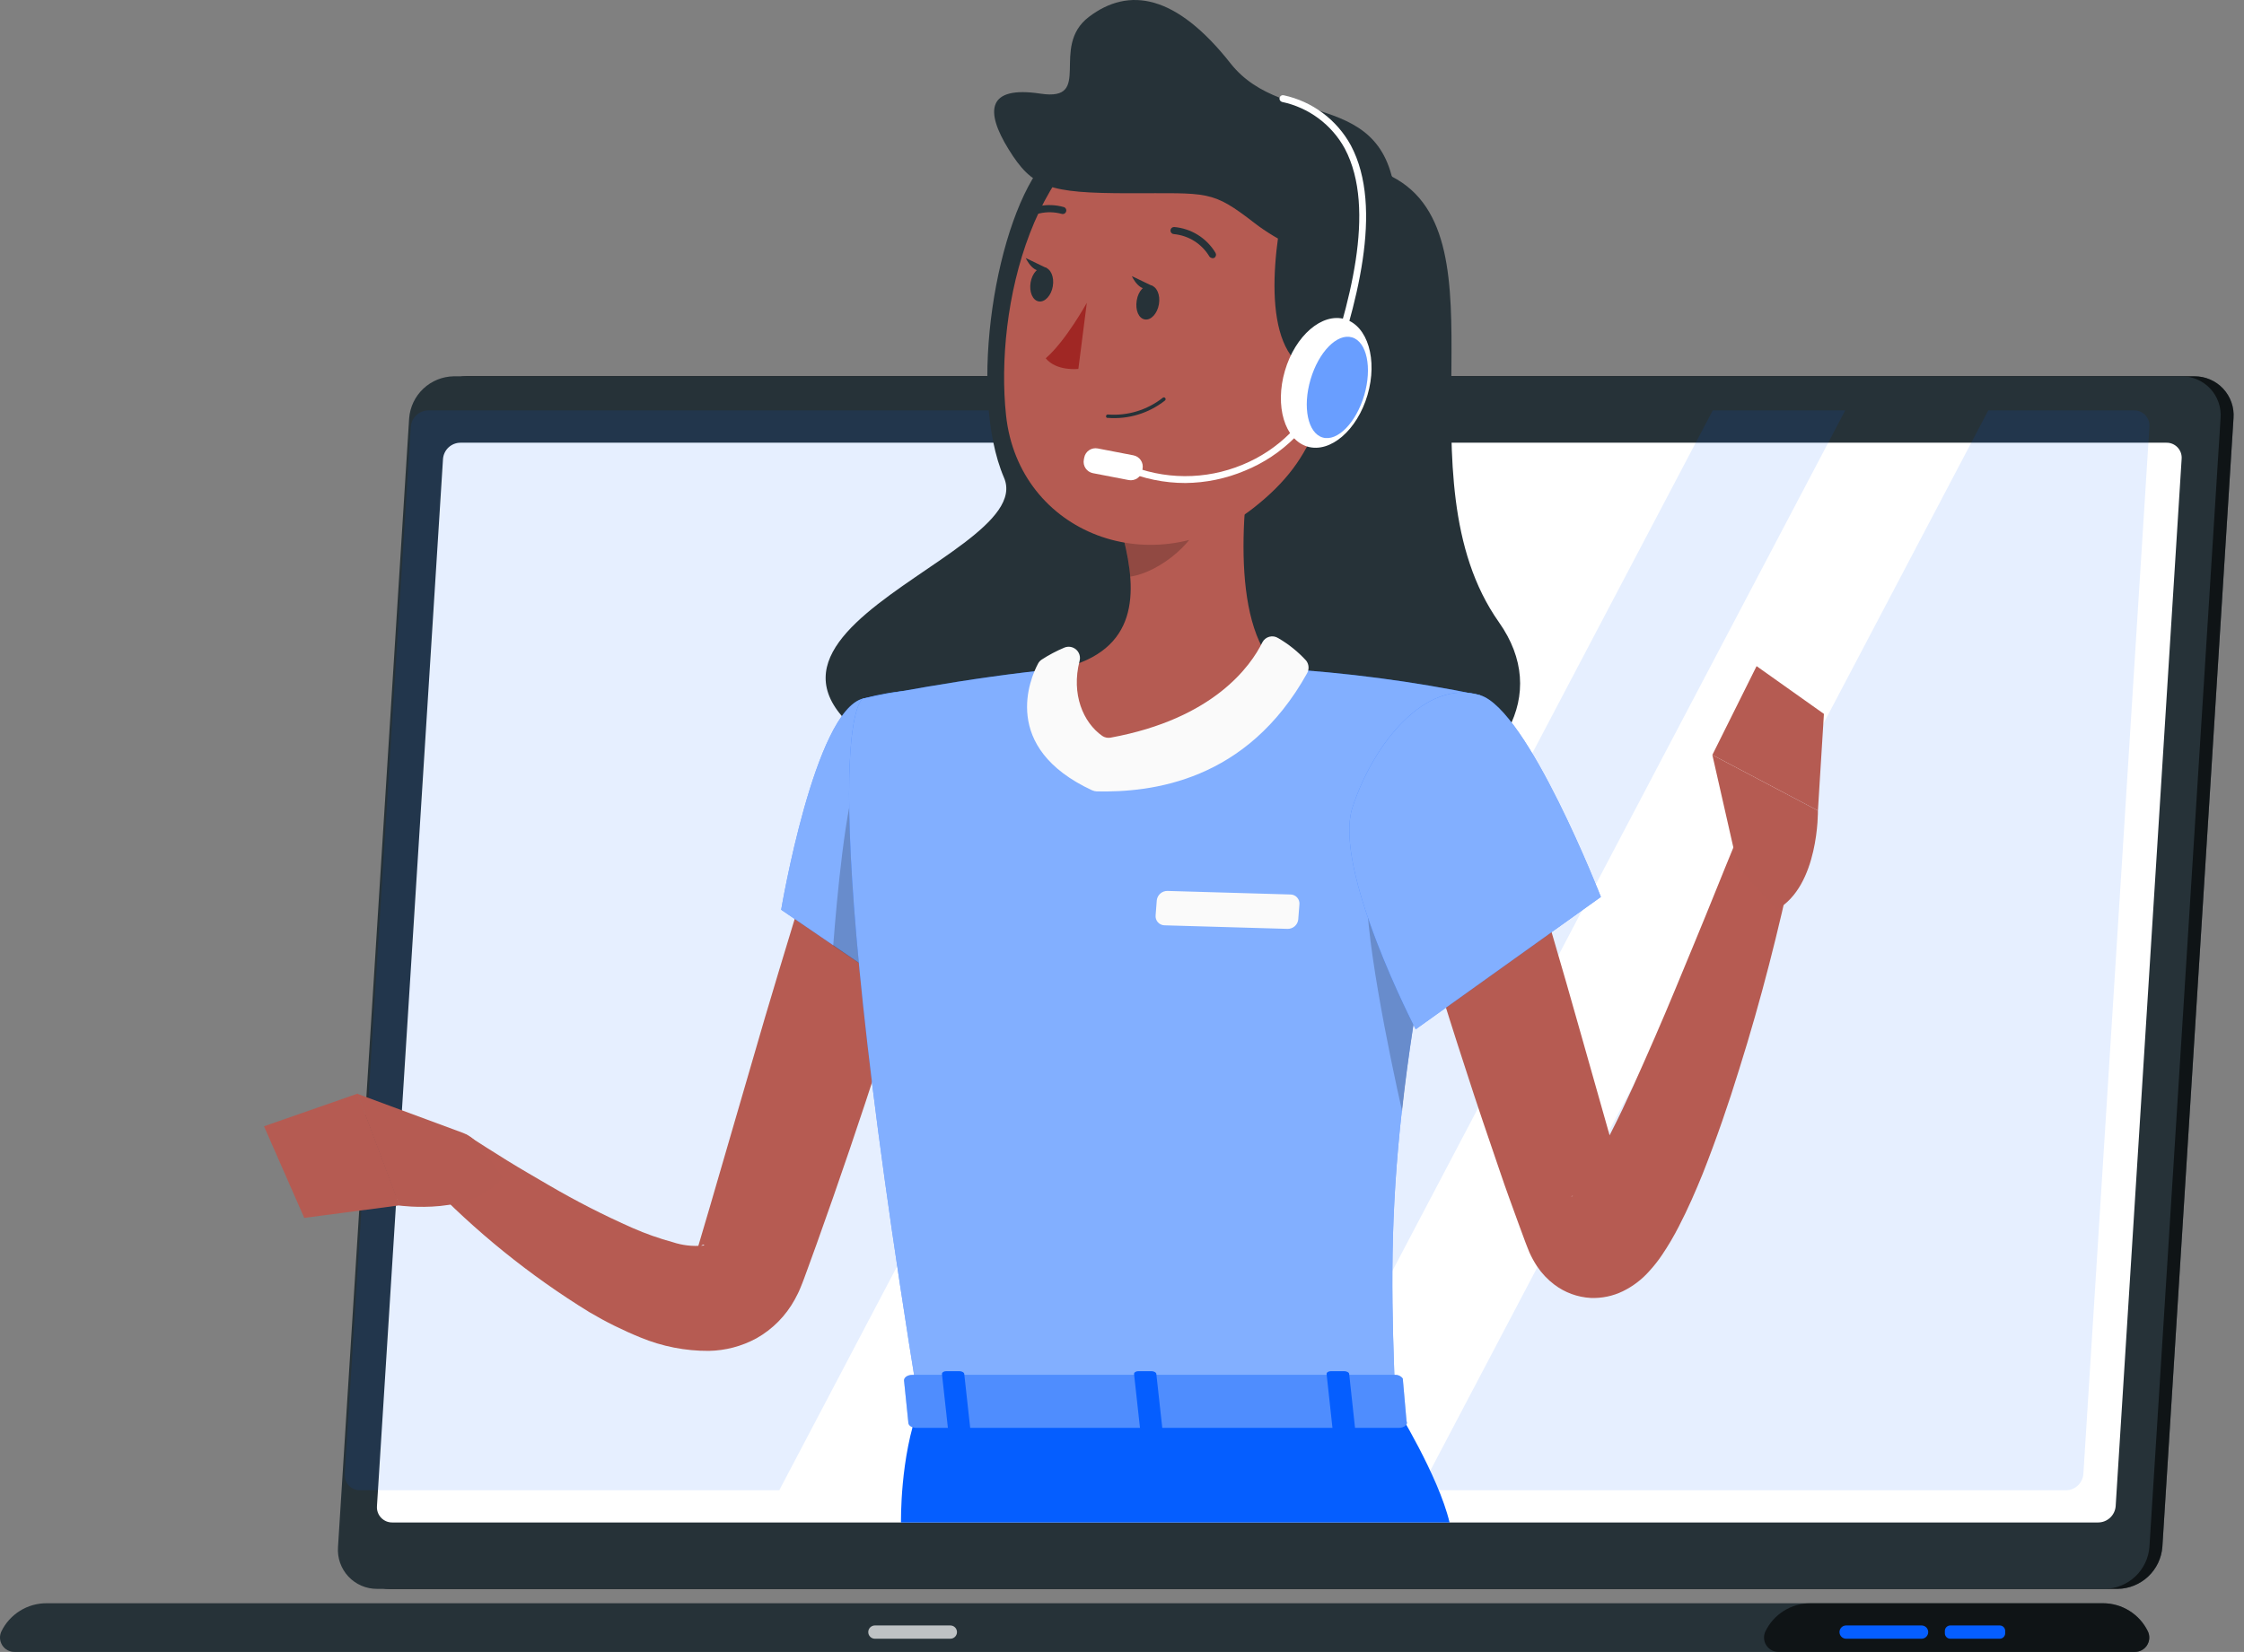 <svg width="110" height="81" viewBox="0 0 110 81" fill="none" xmlns="http://www.w3.org/2000/svg">
<rect x="0" y="0" width="110" height="81" fill="#808080" stroke="none"/>
<path d="M103.821 77.909H19.12C18.857 77.911 18.595 77.858 18.352 77.754C18.11 77.649 17.892 77.496 17.712 77.303C17.531 77.11 17.393 76.882 17.305 76.633C17.218 76.384 17.183 76.12 17.202 75.857L20.691 20.503C20.735 19.952 20.983 19.436 21.386 19.057C21.789 18.678 22.319 18.462 22.872 18.451H107.568C107.832 18.45 108.093 18.502 108.336 18.607C108.578 18.711 108.797 18.864 108.977 19.057C109.157 19.25 109.295 19.478 109.383 19.727C109.471 19.976 109.506 20.24 109.486 20.503L105.998 75.857C105.954 76.408 105.707 76.923 105.304 77.302C104.902 77.681 104.374 77.897 103.821 77.909Z" fill="#263238"/>
<path opacity="0.6" d="M103.821 77.909H19.12C18.857 77.911 18.595 77.858 18.352 77.754C18.11 77.649 17.892 77.496 17.712 77.303C17.531 77.11 17.393 76.882 17.305 76.633C17.218 76.384 17.183 76.12 17.202 75.857L20.691 20.503C20.735 19.952 20.983 19.436 21.386 19.057C21.789 18.678 22.319 18.462 22.872 18.451H107.568C107.832 18.45 108.093 18.502 108.336 18.607C108.578 18.711 108.797 18.864 108.977 19.057C109.157 19.25 109.295 19.478 109.383 19.727C109.471 19.976 109.506 20.24 109.486 20.503L105.998 75.857C105.954 76.408 105.707 76.923 105.304 77.302C104.902 77.681 104.374 77.897 103.821 77.909Z" fill="black"/>
<path d="M103.187 77.909H18.491C18.227 77.911 17.965 77.859 17.722 77.755C17.479 77.651 17.26 77.498 17.079 77.305C16.899 77.112 16.76 76.884 16.672 76.634C16.584 76.385 16.549 76.12 16.569 75.857L20.057 20.503C20.101 19.952 20.349 19.436 20.752 19.057C21.155 18.678 21.685 18.462 22.238 18.451H106.934C107.199 18.449 107.46 18.501 107.703 18.605C107.946 18.709 108.165 18.863 108.345 19.055C108.525 19.248 108.664 19.477 108.751 19.726C108.838 19.975 108.873 20.24 108.852 20.503L105.364 75.857C105.32 76.408 105.073 76.923 104.671 77.302C104.269 77.681 103.74 77.897 103.187 77.909Z" fill="#263238"/>
<path d="M103.08 78.613H2.299C1.835 78.609 1.379 78.736 0.985 78.98C0.59 79.224 0.272 79.575 0.069 79.992C0.017 80.1 -0.006 80.22 0.001 80.339C0.009 80.459 0.047 80.575 0.112 80.676C0.176 80.777 0.266 80.859 0.371 80.916C0.477 80.973 0.596 81.002 0.715 81H104.642C104.762 81.002 104.88 80.973 104.986 80.916C105.091 80.859 105.181 80.777 105.245 80.676C105.31 80.575 105.348 80.459 105.356 80.339C105.363 80.22 105.34 80.1 105.288 79.992C105.087 79.578 104.773 79.229 104.383 78.985C103.992 78.741 103.541 78.612 103.08 78.613Z" fill="#263238"/>
<path opacity="0.6" d="M103.08 78.613H88.748C88.288 78.612 87.836 78.74 87.445 78.984C87.055 79.228 86.741 79.577 86.54 79.992C86.489 80.1 86.465 80.219 86.473 80.338C86.48 80.457 86.518 80.573 86.582 80.674C86.646 80.775 86.735 80.857 86.84 80.914C86.945 80.972 87.063 81.001 87.182 81H104.642C104.762 81.002 104.88 80.973 104.986 80.916C105.091 80.859 105.181 80.777 105.246 80.676C105.31 80.575 105.348 80.459 105.356 80.339C105.363 80.219 105.34 80.1 105.289 79.992C105.087 79.578 104.773 79.229 104.383 78.985C103.992 78.741 103.541 78.612 103.08 78.613Z" fill="black"/>
<path d="M94.195 80.353H90.492C90.406 80.352 90.325 80.317 90.265 80.256C90.205 80.195 90.171 80.113 90.171 80.028C90.171 79.942 90.205 79.86 90.265 79.799C90.325 79.738 90.406 79.703 90.492 79.702H94.195C94.237 79.702 94.28 79.71 94.319 79.727C94.359 79.743 94.394 79.767 94.425 79.797C94.455 79.828 94.479 79.863 94.495 79.903C94.512 79.942 94.52 79.985 94.52 80.028C94.52 80.07 94.512 80.113 94.495 80.152C94.479 80.192 94.455 80.228 94.425 80.258C94.394 80.288 94.359 80.312 94.319 80.328C94.28 80.345 94.237 80.353 94.195 80.353Z" fill="#055EFF"/>
<path opacity="0.7" d="M46.585 80.353H42.887C42.801 80.353 42.718 80.319 42.657 80.258C42.596 80.197 42.562 80.114 42.562 80.028C42.562 79.985 42.57 79.942 42.586 79.903C42.603 79.863 42.627 79.828 42.657 79.797C42.687 79.767 42.723 79.743 42.763 79.727C42.802 79.71 42.844 79.702 42.887 79.702H46.585C46.628 79.702 46.67 79.71 46.71 79.727C46.749 79.743 46.785 79.767 46.815 79.797C46.846 79.828 46.87 79.863 46.886 79.903C46.902 79.942 46.911 79.985 46.911 80.028C46.911 80.114 46.876 80.197 46.815 80.258C46.754 80.319 46.672 80.353 46.585 80.353Z" fill="white"/>
<path d="M98.026 79.702H95.604C95.456 79.702 95.336 79.822 95.336 79.97V80.085C95.336 80.233 95.456 80.353 95.604 80.353H98.026C98.174 80.353 98.294 80.233 98.294 80.085V79.97C98.294 79.822 98.174 79.702 98.026 79.702Z" fill="#055EFF"/>
<path d="M18.478 73.858L21.716 22.502C21.733 22.288 21.829 22.087 21.986 21.94C22.143 21.794 22.349 21.71 22.564 21.708H106.198C106.301 21.706 106.402 21.726 106.497 21.766C106.591 21.806 106.676 21.865 106.746 21.94C106.816 22.015 106.87 22.104 106.904 22.2C106.938 22.297 106.951 22.4 106.943 22.502L103.709 73.858C103.691 74.073 103.594 74.273 103.437 74.42C103.279 74.567 103.073 74.65 102.857 74.652H19.227C19.125 74.653 19.023 74.633 18.929 74.593C18.835 74.552 18.75 74.493 18.68 74.419C18.609 74.344 18.555 74.256 18.52 74.159C18.486 74.063 18.471 73.96 18.478 73.858Z" fill="white"/>
<path opacity="0.1" d="M66.056 20.124L38.199 73.073H17.648C17.545 73.075 17.443 73.055 17.348 73.014C17.253 72.974 17.168 72.915 17.097 72.84C17.027 72.764 16.973 72.675 16.939 72.578C16.904 72.481 16.891 72.377 16.899 72.275L20.137 20.923C20.154 20.708 20.25 20.507 20.407 20.36C20.564 20.212 20.77 20.128 20.985 20.124H66.056Z" fill="#055EFF"/>
<path opacity="0.1" d="M90.452 20.124L62.595 73.073H56.1L83.957 20.124H90.452Z" fill="#055EFF"/>
<path opacity="0.1" d="M105.364 20.923L102.126 72.275C102.11 72.49 102.014 72.691 101.857 72.839C101.7 72.987 101.494 73.07 101.278 73.073H69.607L97.464 20.124H104.601C104.705 20.122 104.809 20.141 104.905 20.18C105.001 20.22 105.088 20.279 105.16 20.354C105.232 20.43 105.287 20.519 105.322 20.617C105.357 20.715 105.372 20.819 105.364 20.923Z" fill="#055EFF"/>
<path opacity="0.4" d="M65.079 20.178C65.067 20.34 64.995 20.491 64.877 20.602C64.759 20.714 64.604 20.777 64.442 20.78C64.364 20.781 64.287 20.765 64.216 20.735C64.145 20.704 64.081 20.659 64.028 20.603C63.975 20.546 63.934 20.479 63.909 20.406C63.883 20.333 63.873 20.255 63.88 20.178C63.891 20.015 63.962 19.863 64.081 19.752C64.199 19.64 64.355 19.577 64.517 19.576C64.595 19.575 64.672 19.59 64.743 19.62C64.814 19.651 64.878 19.696 64.931 19.753C64.984 19.809 65.025 19.876 65.05 19.95C65.076 20.023 65.086 20.1 65.079 20.178Z" fill="white"/>
<path d="M51.26 7.862C48.82 10.654 47.41 19.214 49.217 23.425C51.024 27.636 30.063 31.852 47.357 38.694C64.651 45.537 78.484 37.601 73.479 30.513C68.474 23.425 74.019 11.622 68.224 8.656C62.987 5.953 56.149 2.264 51.26 7.862Z" fill="#263238"/>
<path d="M46.09 42.33C45.175 45.452 44.203 48.575 43.195 51.697C42.187 54.82 41.139 57.907 40.028 61.007L39.604 62.176L39.39 62.76L39.323 62.934L39.216 63.197C39.149 63.367 39.047 63.55 38.957 63.724C38.521 64.52 37.871 65.178 37.079 65.624C36.361 66.014 35.559 66.225 34.742 66.239C33.596 66.245 32.46 66.022 31.401 65.584C30.534 65.232 29.694 64.816 28.889 64.339C25.965 62.541 23.284 60.373 20.914 57.889L22.836 55.623C23.483 56.038 24.174 56.479 24.843 56.894C25.513 57.309 26.213 57.71 26.891 58.107C28.22 58.885 29.591 59.586 30.999 60.208C31.641 60.491 32.303 60.725 32.98 60.909C33.448 61.064 33.943 61.122 34.434 61.078C34.559 61.078 34.537 61.007 34.434 61.047C34.331 61.087 34.22 61.203 34.215 61.19C34.211 61.176 34.215 61.19 34.215 61.163C34.218 61.154 34.218 61.145 34.215 61.136L34.251 61.025L34.421 60.449L34.764 59.289L37.49 49.922C38.417 46.8 39.372 43.677 40.353 40.554L46.09 42.33Z" fill="#B65B52"/>
<path d="M22.698 55.551L17.515 53.633L19.571 59.111C19.571 59.111 23.229 59.637 24.647 57.715L23.492 56.167C23.292 55.89 23.016 55.676 22.698 55.551Z" fill="#B55B52"/>
<path d="M12.942 55.226L14.914 59.718L19.593 59.102L17.532 53.624L12.942 55.226Z" fill="#B55B52"/>
<path d="M42.307 34.251C39.934 34.854 38.293 44.609 38.293 44.609L44.828 49.07C44.828 49.07 51.073 39.23 49.266 36.624C47.348 33.89 45.764 33.373 42.307 34.251Z" fill="#055EFF"/>
<path opacity="0.5" d="M42.307 34.251C39.934 34.854 38.293 44.609 38.293 44.609L44.828 49.07C44.828 49.07 51.073 39.23 49.266 36.624C47.348 33.89 45.764 33.373 42.307 34.251Z" fill="white"/>
<path opacity="0.2" d="M42.093 37.798L47.165 38.971L47.651 43.936C46.792 45.688 45.844 47.396 44.81 49.052L40.844 46.376C41.018 44.078 41.446 39.359 42.093 37.798Z" fill="black"/>
<path d="M42.307 34.252C42.307 34.252 39.564 35.215 45.055 68.965H68.412C68.019 59.459 68.01 53.593 72.551 34.086C69.282 33.41 65.968 32.974 62.635 32.779C58.705 32.588 55.498 32.463 52.027 32.779C47.473 33.194 42.307 34.252 42.307 34.252Z" fill="#055EFF"/>
<path opacity="0.5" d="M42.307 34.252C42.307 34.252 39.564 35.215 45.055 68.965H68.412C68.019 59.459 68.01 53.593 72.551 34.086C69.282 33.41 65.968 32.974 62.635 32.779C58.705 32.588 55.498 32.463 52.027 32.779C47.473 33.194 42.307 34.252 42.307 34.252Z" fill="white"/>
<path opacity="0.2" d="M67.055 43.142L70.071 45.711C69.429 49.123 68.996 51.956 68.733 54.494C68.157 51.961 66.721 45.082 67.055 43.142Z" fill="black"/>
<path d="M61.582 20.834C60.913 24.246 60.244 30.5 62.635 32.779C62.635 32.779 60.404 37.891 54.494 37.891C48.584 37.891 52.027 32.779 52.027 32.779C55.832 31.887 55.734 29.046 55.074 26.396L61.582 20.834Z" fill="#B55B52"/>
<path d="M61.877 31.503C61.315 32.641 59.504 35.242 54.445 36.169C54.304 36.195 54.159 36.167 54.039 36.089C53.093 35.429 52.505 34.033 52.919 32.413C52.947 32.314 52.946 32.209 52.917 32.11C52.888 32.011 52.831 31.922 52.755 31.853C52.677 31.785 52.583 31.739 52.481 31.721C52.379 31.703 52.275 31.715 52.179 31.753C51.791 31.916 51.417 32.113 51.064 32.342C50.986 32.394 50.923 32.464 50.881 32.547C50.511 33.243 49.012 36.651 53.535 38.752C53.607 38.783 53.684 38.801 53.763 38.806C56.439 38.859 61.118 38.333 64.076 33.007C64.129 32.911 64.152 32.801 64.143 32.692C64.135 32.582 64.094 32.478 64.027 32.391C63.629 31.956 63.167 31.584 62.657 31.289C62.593 31.248 62.521 31.221 62.445 31.209C62.37 31.198 62.293 31.202 62.219 31.223C62.146 31.243 62.077 31.278 62.018 31.327C61.959 31.375 61.911 31.435 61.877 31.503Z" fill="#FAFAFA"/>
<path d="M63.117 45.546L57.094 45.372C57.032 45.372 56.969 45.359 56.912 45.334C56.854 45.309 56.803 45.271 56.76 45.224C56.718 45.178 56.687 45.123 56.667 45.063C56.648 45.003 56.642 44.94 56.648 44.877L56.706 44.132C56.724 44.007 56.787 43.892 56.883 43.81C56.979 43.728 57.102 43.684 57.228 43.686L63.25 43.86C63.314 43.859 63.376 43.872 63.434 43.898C63.492 43.924 63.544 43.962 63.586 44.009C63.629 44.056 63.66 44.112 63.679 44.172C63.698 44.233 63.704 44.297 63.696 44.359L63.638 45.1C63.621 45.225 63.558 45.34 63.462 45.422C63.366 45.504 63.243 45.548 63.117 45.546Z" fill="#FAFAFA"/>
<path opacity="0.2" d="M58.928 23.104L55.074 26.392C55.239 27.008 55.35 27.638 55.404 28.274C56.854 28.064 58.852 26.467 59.008 24.946C59.094 24.332 59.066 23.708 58.928 23.104Z" fill="black"/>
<path d="M66.079 14.379C65.004 19.986 64.669 22.381 61.44 24.911C56.582 28.72 49.931 26.169 49.315 20.356C48.758 15.124 50.609 6.836 56.452 5.301C57.733 4.961 59.079 4.953 60.364 5.279C61.648 5.604 62.828 6.252 63.792 7.161C64.756 8.07 65.472 9.21 65.872 10.473C66.272 11.736 66.343 13.081 66.079 14.379Z" fill="#B55B52"/>
<path d="M62.889 10.23C62.193 13.741 62.028 18.393 65.244 18.393C68.46 18.393 70.981 12.92 68.206 8.633C65.432 4.347 63.295 8.161 62.889 10.23Z" fill="#263238"/>
<path d="M68.447 10.663C68.447 14.481 63.639 12.595 61.511 10.948C59.383 9.303 59.28 9.481 55.337 9.476C51.394 9.472 50.604 9.2 49.44 7.318C48.276 5.435 48.383 4.195 51.006 4.592C53.629 4.989 51.425 2.313 53.379 0.827C55.333 -0.658 57.648 -0.284 60.32 3.107C62.992 6.497 68.447 4.048 68.447 10.663Z" fill="#263238"/>
<path d="M67.035 19.368C67.541 17.642 67.045 15.977 65.927 15.649C64.809 15.322 63.492 16.455 62.986 18.181C62.48 19.906 62.976 21.571 64.094 21.899C65.213 22.227 66.529 21.094 67.035 19.368Z" fill="white"/>
<path d="M58.107 23.684C57.072 23.684 56.047 23.473 55.096 23.064C55.076 23.056 55.057 23.043 55.042 23.028C55.026 23.012 55.014 22.994 55.006 22.974C54.997 22.953 54.993 22.931 54.993 22.909C54.994 22.887 54.998 22.866 55.007 22.845C55.026 22.805 55.059 22.773 55.101 22.756C55.142 22.739 55.189 22.739 55.23 22.756C56.126 23.141 57.091 23.342 58.066 23.347C59.041 23.352 60.008 23.162 60.909 22.787C61.784 22.429 62.58 21.899 63.248 21.229C63.916 20.558 64.443 19.761 64.798 18.884C66.137 15.053 67.502 10.271 65.922 7.286C65.605 6.706 65.165 6.2 64.634 5.805C64.103 5.41 63.492 5.135 62.845 4.998C62.802 4.986 62.765 4.958 62.742 4.92C62.72 4.882 62.713 4.836 62.724 4.793C62.736 4.75 62.764 4.713 62.802 4.691C62.84 4.668 62.886 4.662 62.929 4.672C63.621 4.821 64.273 5.117 64.84 5.541C65.408 5.964 65.877 6.505 66.217 7.126C67.858 10.208 66.489 15.084 65.111 18.987C64.737 19.908 64.182 20.745 63.48 21.448C62.777 22.151 61.941 22.707 61.02 23.082C60.097 23.47 59.108 23.674 58.107 23.684Z" fill="white"/>
<path opacity="0.6" d="M66.873 19.384C66.476 20.722 65.566 21.663 64.839 21.453C64.112 21.244 63.844 19.968 64.241 18.612C64.638 17.256 65.548 16.328 66.275 16.542C67.002 16.756 67.27 18.028 66.873 19.384Z" fill="#055EFF"/>
<path d="M55.559 22.326L53.812 21.989C53.504 21.929 53.207 22.13 53.148 22.438L53.129 22.538C53.069 22.846 53.27 23.143 53.578 23.202L55.325 23.539C55.632 23.598 55.929 23.397 55.989 23.09L56.008 22.989C56.067 22.682 55.866 22.385 55.559 22.326Z" fill="white"/>
<path d="M53.276 14.847C53.276 14.847 52.241 16.725 51.26 17.568C51.791 18.215 52.861 18.09 52.861 18.09L53.276 14.847Z" fill="#A02724"/>
<path d="M54.262 20.49H54.302C55.314 20.57 56.318 20.264 57.113 19.634C57.129 19.617 57.138 19.595 57.138 19.571C57.138 19.548 57.129 19.525 57.113 19.509C57.105 19.501 57.095 19.494 57.085 19.49C57.075 19.486 57.063 19.484 57.052 19.484C57.041 19.484 57.03 19.486 57.02 19.49C57.009 19.494 57 19.501 56.992 19.509C56.233 20.105 55.278 20.397 54.316 20.325C54.304 20.323 54.292 20.324 54.281 20.326C54.27 20.329 54.259 20.334 54.25 20.342C54.241 20.349 54.233 20.358 54.228 20.368C54.222 20.378 54.219 20.389 54.218 20.401C54.215 20.419 54.218 20.436 54.226 20.452C54.234 20.468 54.247 20.481 54.262 20.49Z" fill="#263238"/>
<path d="M59.365 12.639C59.391 12.653 59.419 12.661 59.448 12.661C59.477 12.661 59.505 12.653 59.53 12.639C59.569 12.614 59.595 12.574 59.605 12.529C59.615 12.485 59.608 12.438 59.584 12.398C59.37 12.041 59.075 11.74 58.722 11.519C58.369 11.299 57.969 11.166 57.554 11.131C57.508 11.131 57.463 11.149 57.429 11.182C57.396 11.214 57.377 11.259 57.376 11.305C57.376 11.351 57.393 11.394 57.425 11.427C57.457 11.459 57.5 11.478 57.545 11.479C57.903 11.513 58.247 11.631 58.55 11.823C58.853 12.016 59.106 12.277 59.289 12.585C59.309 12.61 59.336 12.628 59.365 12.639Z" fill="#263238"/>
<path d="M56.809 14.923C56.733 15.369 56.426 15.713 56.122 15.664C55.819 15.615 55.645 15.218 55.721 14.736C55.797 14.254 56.109 13.946 56.408 13.995C56.707 14.044 56.889 14.464 56.809 14.923Z" fill="#263238"/>
<path d="M51.608 14.04C51.532 14.486 51.224 14.829 50.921 14.78C50.618 14.731 50.444 14.312 50.519 13.853C50.595 13.393 50.907 13.059 51.206 13.112C51.505 13.166 51.688 13.576 51.608 14.04Z" fill="#263238"/>
<path d="M51.336 13.161L50.283 12.653C50.283 12.653 50.703 13.612 51.336 13.161Z" fill="#263238"/>
<path d="M56.537 14.044L55.484 13.54C55.484 13.54 55.904 14.499 56.537 14.044Z" fill="#263238"/>
<path d="M49.842 10.931C49.868 10.947 49.899 10.955 49.931 10.955C49.962 10.955 49.993 10.947 50.02 10.931C50.295 10.699 50.622 10.538 50.973 10.46C51.324 10.383 51.689 10.391 52.036 10.485C52.08 10.5 52.128 10.497 52.17 10.477C52.212 10.457 52.244 10.421 52.259 10.378C52.275 10.334 52.272 10.286 52.252 10.244C52.232 10.202 52.196 10.17 52.152 10.155C51.752 10.041 51.33 10.025 50.922 10.109C50.515 10.193 50.133 10.374 49.81 10.636C49.792 10.649 49.776 10.666 49.764 10.686C49.752 10.706 49.745 10.727 49.742 10.75C49.739 10.773 49.741 10.796 49.747 10.818C49.754 10.839 49.764 10.86 49.779 10.877C49.794 10.901 49.816 10.92 49.842 10.931Z" fill="#263238"/>
<path d="M44.167 74.652C44.167 74.652 44.105 71.458 45.059 68.965H68.411C68.411 68.965 70.512 72.355 71.057 74.652H44.167Z" fill="#055EFF"/>
<path d="M68.764 67.596L68.947 69.683C69.032 69.848 68.84 70.013 68.568 70.013H44.926C44.716 70.013 44.542 69.911 44.529 69.777L44.315 67.685C44.315 67.542 44.484 67.417 44.716 67.417H68.358C68.435 67.409 68.513 67.421 68.585 67.452C68.656 67.484 68.718 67.533 68.764 67.596Z" fill="#055EFF"/>
<path opacity="0.3" d="M68.764 67.596L68.947 69.683C69.032 69.848 68.84 70.013 68.568 70.013H44.926C44.716 70.013 44.542 69.911 44.529 69.777L44.315 67.685C44.315 67.542 44.484 67.417 44.716 67.417H68.358C68.435 67.409 68.513 67.421 68.585 67.452C68.656 67.484 68.718 67.533 68.764 67.596Z" fill="#FAFAFA"/>
<path d="M65.584 70.236H66.217C66.346 70.236 66.44 70.174 66.431 70.094L66.137 67.377C66.137 67.297 66.016 67.234 65.891 67.234H65.245C65.115 67.234 65.022 67.297 65.03 67.377L65.325 70.094C65.347 70.174 65.459 70.236 65.584 70.236Z" fill="#055EFF"/>
<path d="M46.719 70.236H47.352C47.477 70.236 47.575 70.174 47.567 70.094L47.268 67.377C47.268 67.297 47.152 67.234 47.022 67.234H46.389C46.264 67.234 46.166 67.297 46.175 67.377L46.474 70.094C46.483 70.174 46.594 70.236 46.719 70.236Z" fill="#055EFF"/>
<path d="M56.153 70.236H56.769C56.894 70.236 56.992 70.174 56.983 70.094L56.684 67.377C56.684 67.297 56.564 67.234 56.439 67.234H55.806C55.681 67.234 55.583 67.297 55.591 67.377L55.89 70.094C55.917 70.174 56.024 70.236 56.153 70.236Z" fill="#055EFF"/>
<path d="M74.55 40.697C75.576 44.028 76.561 47.377 77.507 50.743L78.93 55.766L79.639 58.264L79.818 58.879L79.907 59.187L79.929 59.258L79.858 59.147C79.745 58.985 79.606 58.844 79.448 58.728C79.098 58.474 78.683 58.326 78.252 58.304C77.926 58.288 77.602 58.353 77.306 58.491C76.985 58.665 77.016 58.705 77.043 58.674C77.119 58.608 77.188 58.535 77.248 58.455C77.459 58.193 77.652 57.917 77.828 57.63C78.221 56.988 78.609 56.265 78.975 55.525C79.733 54.044 80.415 52.474 81.107 50.895C81.798 49.315 82.445 47.718 83.114 46.108C83.783 44.498 84.421 42.879 85.081 41.282L87.932 42.129C87.191 45.608 86.326 49.026 85.255 52.429C84.729 54.138 84.145 55.828 83.471 57.541C83.123 58.398 82.753 59.254 82.293 60.142C82.048 60.622 81.774 61.087 81.473 61.533C81.285 61.814 81.076 62.079 80.848 62.327C80.486 62.738 80.046 63.073 79.555 63.313C79.064 63.552 78.521 63.665 77.975 63.643C77.329 63.607 76.707 63.379 76.191 62.988C75.862 62.739 75.577 62.438 75.348 62.095C75.203 61.876 75.076 61.644 74.969 61.404C74.929 61.306 74.884 61.203 74.853 61.114L74.768 60.895L74.652 60.579L74.42 59.95C74.117 59.116 73.809 58.282 73.528 57.447C72.957 55.779 72.386 54.115 71.851 52.442C70.757 49.1 69.736 45.741 68.791 42.366L74.55 40.697Z" fill="#B65B52"/>
<path d="M72.551 34.086C74.893 34.795 78.475 43.98 78.475 43.98L69.397 50.471C69.397 50.471 65.316 42.62 66.297 39.595C67.323 36.446 69.883 33.274 72.551 34.086Z" fill="#055EFF"/>
<path opacity="0.5" d="M72.551 34.086C74.893 34.795 78.475 43.98 78.475 43.98L69.397 50.471C69.397 50.471 65.316 42.62 66.297 39.595C67.323 36.446 69.883 33.274 72.551 34.086Z" fill="white"/>
<path d="M85.184 42.504L83.939 37.017L89.114 39.747C89.114 39.747 89.176 43.441 87.089 44.605L85.184 42.504Z" fill="#B55B52"/>
<path d="M86.107 32.663L89.408 35.005L89.114 39.747L83.939 37.017L86.107 32.663Z" fill="#B55B52"/>
</svg>
